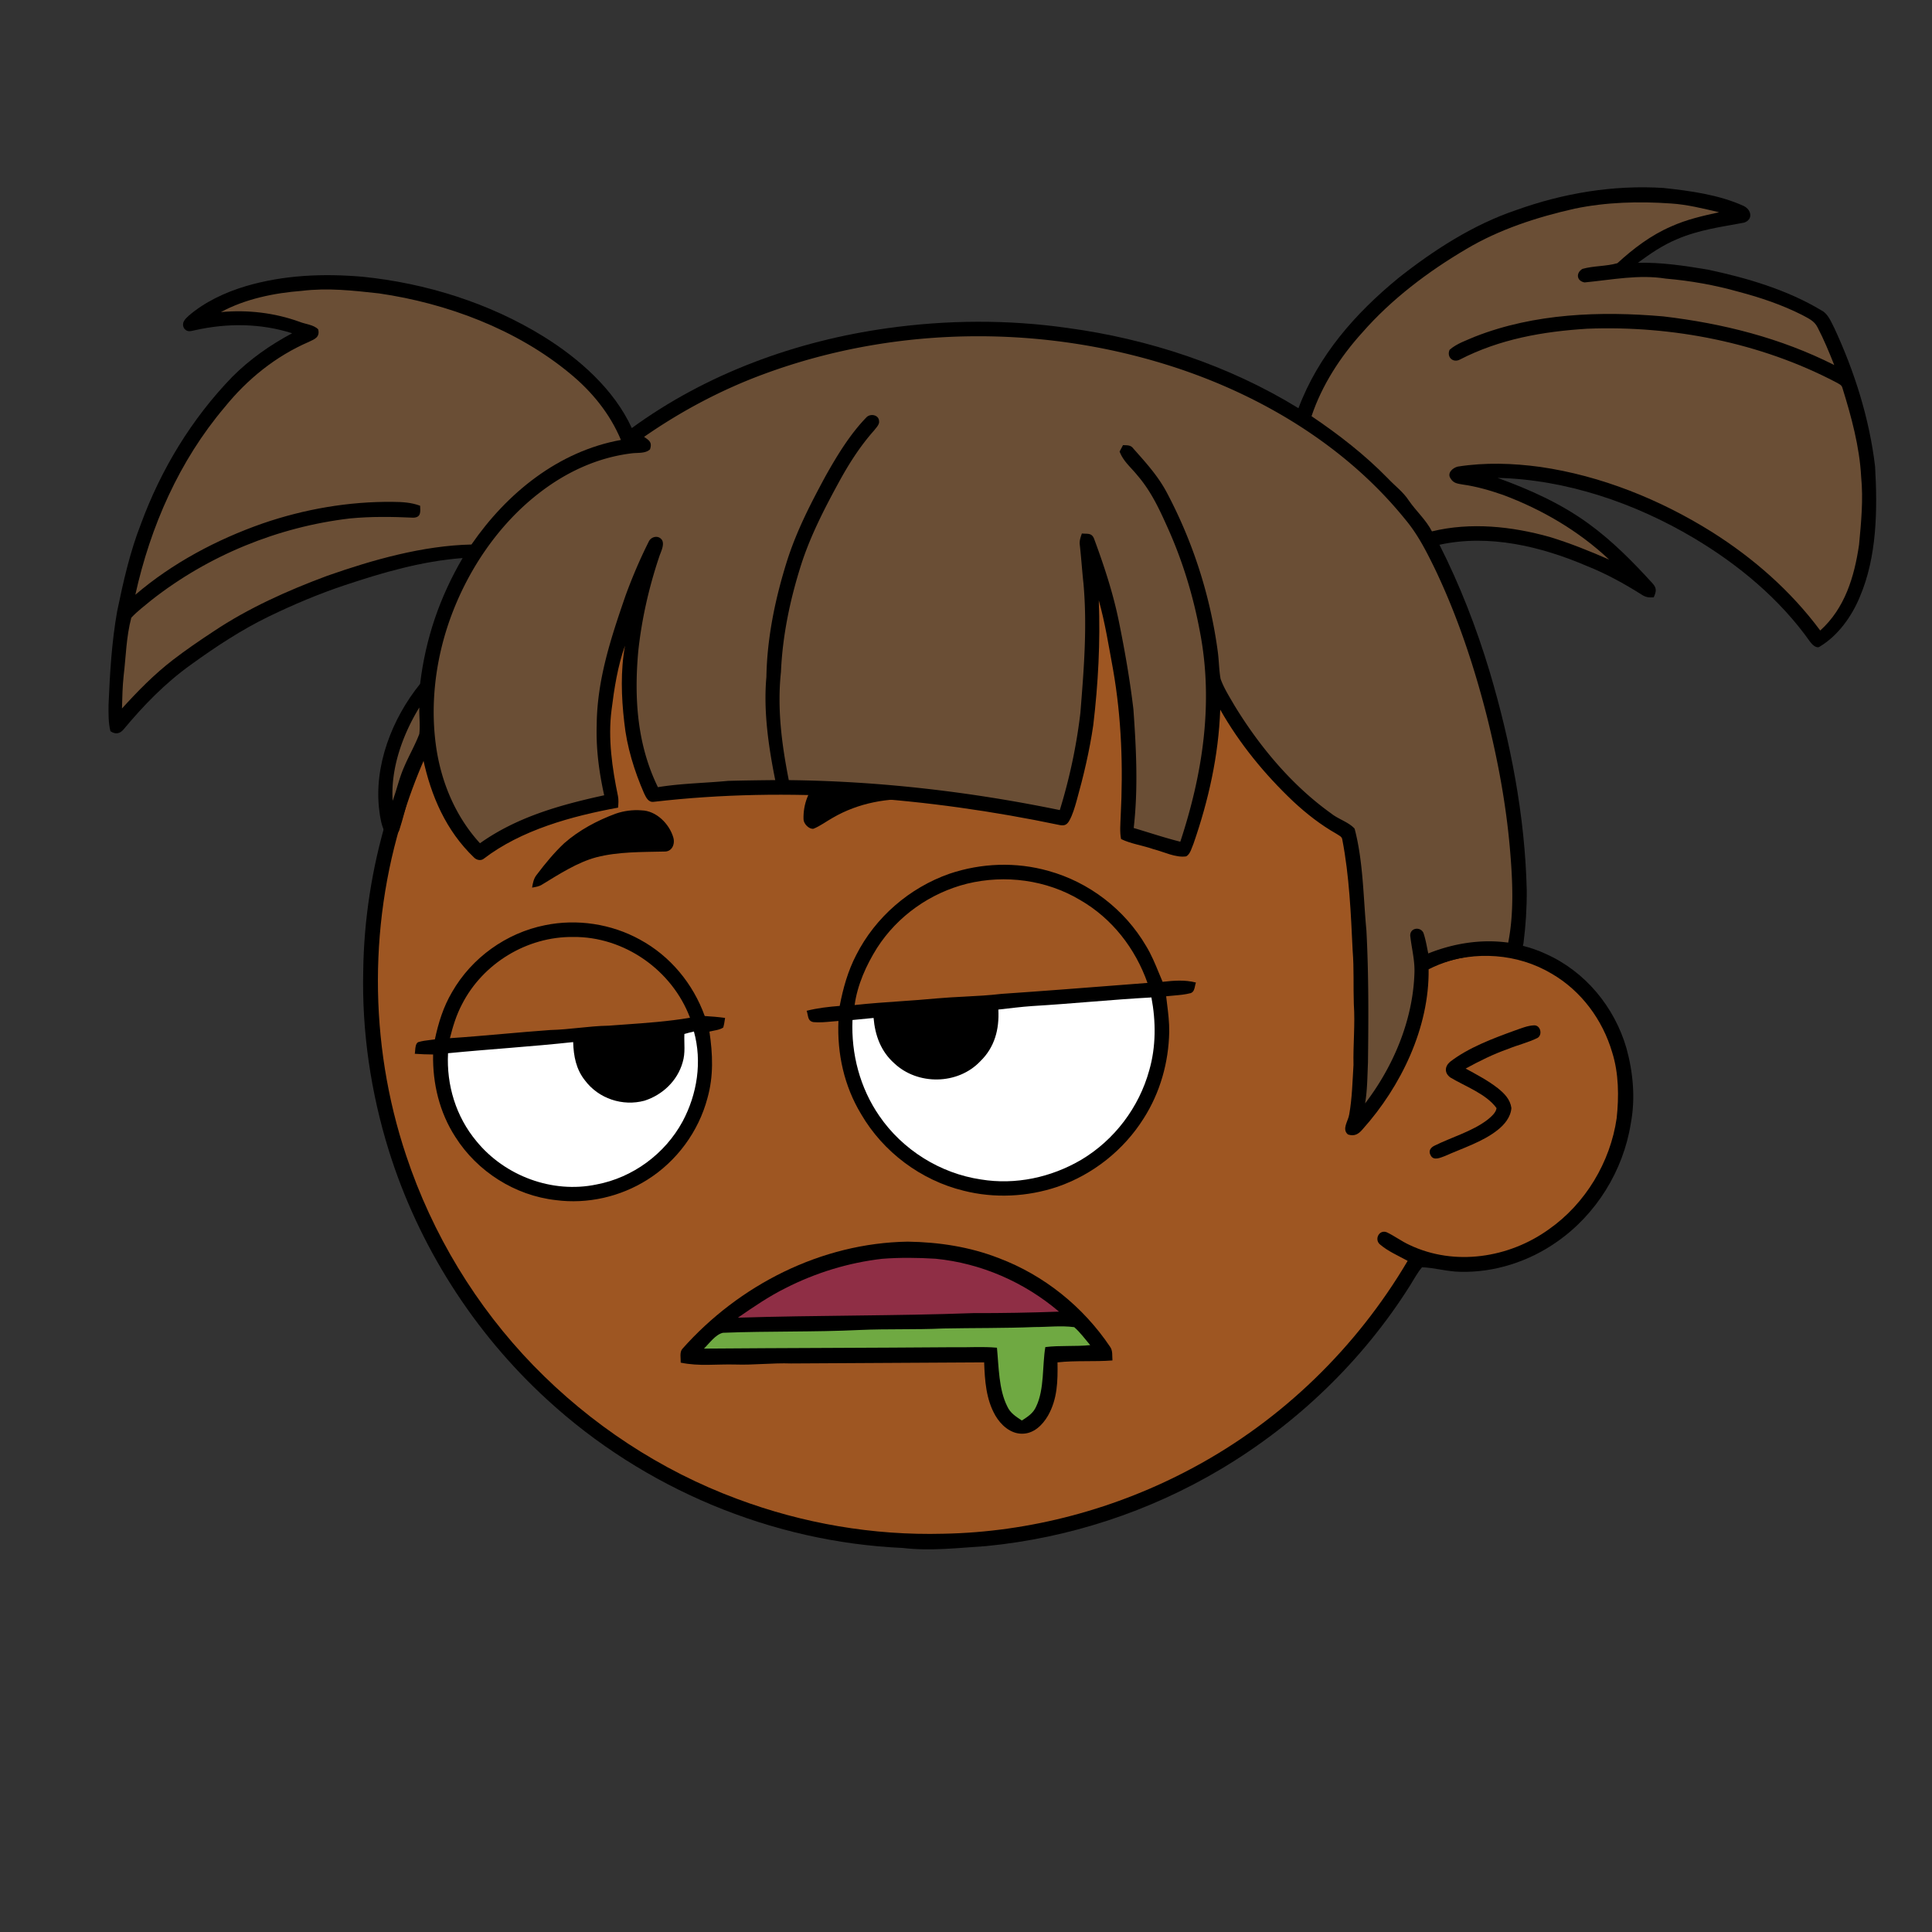 <svg xmlns:dc="http://purl.org/dc/elements/1.1/" xmlns:cc="http://creativecommons.org/ns#" xmlns:rdf="http://www.w3.org/1999/02/22-rdf-syntax-ns#" xmlns:svg="http://www.w3.org/2000/svg" xmlns="http://www.w3.org/2000/svg" viewBox="0 0 762 762" fill="none"><rect x="0" y="0" width="762" height="762" fill="#333333" stroke="none"/><mask id="avatarsRadiusMask"><rect width="762" height="762" rx="0" ry="0" x="0" y="0" fill="#fff"/></mask><g mask="url(#avatarsRadiusMask)"><path d="M396.01 164.85c37.82 4.9 74.21 19.64 104.8 42.39 6.15 4.84 12.48 9.33 18.02 14.92 23.77 21.98 42.73 49.02 55.13 78.95 9.35 22.31 14.72 46.04 16.64 70.14 6.62.81 13.05 2.14 19.12 5 15.54 6.93 27.08 20.94 31.78 37.21 2.63 9.56 3.56 19.75 1.72 29.55-2.96 18.76-13.72 36.13-29.37 46.92-10.94 7.65-24.49 12.03-37.86 11.68-5.13-.05-10.04-1.6-15.13-1.79-1.85 2.17-3.23 4.84-4.76 7.25-18.66 29.62-44.57 54.51-74.64 72.4-28.1 16.73-59.9 27.16-92.46 30.32-11.08.7-21.87 2.05-32.98.74-51.69-2.3-102.07-23.44-140.15-58.43-29.03-26.55-50.84-60.83-62.54-98.39-7.09-22.85-10.62-46.78-10.07-70.71.52-40.34 12.53-80.58 33.94-114.76 19.1-30.81 45.91-56.58 77.2-74.83 29.63-17.28 63.35-27.68 97.59-29.87 14.66-1.47 29.44-.37 44.02 1.31Z" fill="#000"/><path d="M363 169.06c48.47-1.39 97.32 14.7 135.81 44.12 6.55 4.06 11.72 9.49 17.36 14.64 24.33 22.63 43.2 50.95 54.93 82.02 7.43 19.61 11.86 40.2 13.56 61.09-8.89.74-17.34 2.34-25.38 6.38-2.19 1.03-1.89 4.95.68 5.23 2.35.23 4.98-1.51 7.24-2.2 14.62-5.37 31.32-4.35 44.78 3.68 11.69 6.78 20.09 18.16 23.89 31.06 2.6 8.25 2.68 17.41 1.76 25.95-2.5 17.35-12.35 33.73-26.73 43.81-15.71 11.33-37.17 14.64-54.93 6.2-3.17-1.43-5.94-3.58-9.08-5.05-2.95-1.09-4.88 2.79-2.7 4.75 3.17 2.76 7.34 4.52 11 6.56-20.14 34.15-49.45 62.7-84.41 81.47-30.2 16.31-64.44 25.53-98.78 26.15-27.63.72-55.33-4.04-81.21-13.72-30.32-11.24-57.84-29.43-80.37-52.6-22.67-23.37-39.92-51.88-50.2-82.77-14.96-44.64-14.91-94.01.27-138.59 11.05-33.06 30.28-63.21 55.37-87.39 29.67-28.73 67.65-48.54 108.13-56.67 12.8-2.52 25.94-4.24 39.01-4.12Z" fill="rgba(158, 86, 34, 1)"/><path d="M605.03 404.4c2.63-.1 3.44 3.8 1.36 4.98-3.69 1.83-7.82 2.77-11.64 4.35-5.82 2.04-11.28 4.76-16.68 7.72 4.29 2.34 8.86 4.74 12.71 7.76 2.58 2.09 4.85 4.35 5.33 7.8-.26 3.59-2.73 6.55-5.45 8.69-5.86 4.66-13.92 7.18-20.79 10.26-1.75.62-4.43 1.99-5.59-.26-1.02-1.74-.06-3.11 1.57-3.87 6.65-3.3 14.86-5.62 20.79-10.16 1.37-1.14 3.39-2.74 3.61-4.62-4.07-5.63-12.42-8.59-18.23-12.09-2.34-1.72-2.29-4.24-.16-6.13 7.27-5.64 16.98-9.26 25.57-12.38 2.42-.83 5.03-1.95 7.6-2.05Z" fill="#000"/><g transform="translate(-161 -83)"><path fill-rule="evenodd" clip-rule="evenodd" d="M612.99 456.04c-8.4-14.32-22.44-25.12-38.46-29.54-12.78-3.63-26.45-3.13-39.02 1.1-15.79 5.52-29.25 17.14-36.82 32.08-3.28 6.32-5.17 13.09-6.5 20.06-4.4.35-8.76.83-13.04 1.93.188.504.294 1.03.396 1.539.273 1.36.52 2.594 2.244 2.921 2.35.223 4.762 0 7.146-.221.924-.085 1.844-.17 2.754-.229-.56 12.87 2.24 25.63 8.92 36.7 8.71 14.98 23.61 26.14 40.45 30.25 12.14 3.08 25.13 2.44 36.99-1.54 13.99-4.82 26.18-14.48 34.04-27.01 6.48-10.16 9.83-22.06 10.06-34.07.056-3.789-.398-7.446-.857-11.15-.12-.969-.241-1.942-.353-2.92.945-.109 1.903-.19 2.865-.271 2.307-.196 4.636-.393 6.845-.979 1.193-.461 1.438-1.638 1.68-2.801.099-.476.198-.948.36-1.369-4.39-1.13-8.7-.78-13.15-.28-.506-1.176-.99-2.354-1.473-3.528-1.498-3.645-2.981-7.253-5.077-10.672Zm.59 14.63c-4.82-13.64-13.95-25.42-26.54-32.68-13.32-7.97-29.57-10.1-44.6-6.46-14.55 3.64-27.43 12.73-35.54 25.37-4.25 6.79-7.73 14.51-8.83 22.5 5.954-.657 11.92-1.07 17.887-1.483 4.846-.335 9.693-.671 14.533-1.137 3.632-.325 7.273-.513 10.912-.701 4.858-.251 9.713-.501 14.538-1.079 16.386-1.117 32.786-2.395 49.169-3.671l8.471-.659Zm-200.2-17.09c11.97 6.48 20.98 17.39 25.57 30.15 2.69.16 5.36.38 8.03.75-.037.232-.071.462-.106.691-.156 1.028-.308 2.037-.594 3.059-1.042.76-2.471 1.03-3.832 1.287-.572.108-1.133.214-1.648.353 1.33 8.86 1.68 17.54-.78 26.25-3.51 13.23-12.13 24.91-23.71 32.19-10.65 6.72-23.58 9.67-36.09 8.03-16.11-1.81-30.98-11.25-39.64-24.94-6.25-9.68-8.98-21.04-8.76-32.5-2.42-.02-4.82-.1-7.23-.28.077-.367.111-.817.148-1.292.097-1.258.208-2.697 1.152-3.278 1.541-.487 3.188-.684 4.814-.877.61-.073 1.218-.146 1.816-.233 1.39-6.54 3.35-12.87 6.78-18.66 7.75-13.54 21.36-23.31 36.66-26.37 12.6-2.59 26.16-.54 37.42 5.67Zm19.769 30.83c-7.08-18.81-25.97-32.08-46.15-31.86-18.18-.19-35.6 10.43-43.83 26.64-2.2 4.2-3.57 8.69-4.72 13.28 7.002-.467 13.996-1.08 20.99-1.693 6.191-.543 12.382-1.086 18.58-1.527 3.774-.088 7.516-.469 11.258-.851 3.893-.396 7.786-.793 11.712-.859 2.094-.16 4.191-.308 6.29-.456 8.655-.612 17.331-1.225 25.87-2.674Z" fill="#000"/><path d="M615.13 476.4c1.79 9.43 1.83 19.44-.85 28.71-4.02 14.67-13.78 27.56-26.86 35.34-11.86 6.95-25.9 9.98-39.53 7.74-16.06-2.38-30.89-11.65-40.06-25.03-7.65-11.07-11.16-24.46-10.6-37.86 2.78-.26 5.55-.53 8.32-.81.58 6.88 2.87 13.16 8.11 17.84 9.26 8.79 25.12 8.57 33.95-.73 5.71-5.52 7.56-12.65 7.15-20.42 4.5-.49 8.95-1.09 13.47-1.39 15.64-.93 31.25-2.54 46.9-3.39ZM430.931 490.81c1.23-.4 2.51-.66 3.76-.97 3.28 11.9 1.31 24.64-4.45 35.44-6.94 12.82-19.63 22.19-33.98 24.89-17.42 3.66-36.18-3.36-47.37-17.1-8.08-9.7-11.83-22.11-11.18-34.67 16.43-1.61 32.94-2.6 49.35-4.39.17 5.54 1.15 10.77 4.71 15.18 5.35 7.13 14.85 10.26 23.42 7.93 7.1-2.26 13-7.85 15.04-15.09 1.18-3.82.53-7.36.7-11.22Z" fill="#fff"/></g><g transform="translate(-161 -83)"><g fill="#000"><path d="M501.99 384.96c9.91.12 19.87 3.23 28.83 7.31 3.36 1.88 7.05 4.01 7.31 8.29-5.14-.86-10.14-2.06-15.38-2.28-11.6-.68-23.13 1.36-33.25 7.23-2.54 1.41-4.95 3.26-7.64 4.35-1.8.27-3.92-1.99-3.94-3.73-.18-5.81 1.95-11.92 6.53-15.7 5.03-4.23 11.15-5.3 17.54-5.47ZM414.03 402.61c5.81.15 10.93 5.3 12.51 10.64.8 2.63-.46 5.72-3.53 5.61-8.82.21-18.21.03-26.81 2.26-7.52 2.01-14.74 6.71-21.36 10.74-1.22.81-2.57.96-3.98 1.22.33-1.93.64-3.66 1.94-5.21 3.28-4.33 6.78-8.58 10.74-12.3 5.88-5.17 13.01-8.96 20.32-11.66 3.23-1.11 6.76-1.58 10.17-1.3Z"/></g></g><g transform="translate(-161 -83)"><path d="M519 572.72c12.29.18 24.45 2.02 35.94 6.5 17.84 6.73 33.25 19.14 43.87 34.94 1.14 1.53.8 3.58.95 5.41-7.22.57-14.43-.04-21.67.76.12 7.4 0 14.39-3.75 21.02-2.19 3.77-5.69 7.2-10.34 7.12-4.49-.03-8.23-3.43-10.38-7.1-3.71-6.4-4.2-13.83-4.46-21.04-25.38.12-50.77.29-76.16.43-7.35-.26-14.65.67-22 .42-7.53-.2-14.18.78-21.52-.74.07-1.62-.51-4.04.59-5.37 22.4-25.3 54.86-41.81 88.93-42.35Z" fill="#000"/><path d="M508.979 579.48c6.98-.54 14.06-.45 21.04-.02 17.95 1.77 34.93 9.2 48.66 20.86-11.23.41-22.44.62-33.68.58-30.98 1.14-61.99.83-92.97 1.81 6.13-4.21 12.16-8.38 18.84-11.69 11.91-6.06 24.84-10.02 38.11-11.54Z" fill="#8F2E45"/><path d="M569.001 606.4c5.17.01 10.56-.64 15.68.04 2.37 2.05 4.27 4.71 6.31 7.09-5.88.61-11.88.05-17.7.77-1.23 7.11-.33 16.61-3.6 23.41-1.15 2.69-3.33 4.04-5.67 5.56-2.32-1.57-4.53-2.89-5.74-5.56-3.42-6.79-3.33-15.68-4.08-23.16-5.72-.52-11.41-.06-17.2-.19-32.79.26-65.57.28-98.36.54 2.11-2.04 4.57-5.59 7.5-6.24 17.96-.71 35.91-.24 53.86-1.1 11-.5 22-.08 33-.59 12-.24 24-.08 36-.57Z" fill="#6FA942"/></g><g transform="translate(-161 -83)"/><g transform="translate(-161 -83)"><path d="M816.99 157.13c10.51 1.11 22.09 2.68 31.76 7.12 3.05 1.49 3.78 5.31.15 6.56-9.11 1.7-17.9 2.83-26.54 6.56-5.61 2.33-10.49 5.7-15.36 9.28 9.31-.22 18.35 1.15 27.51 2.68 15.39 3.24 31.45 7.97 44.98 16.15 2.54 1.3 3.77 4.57 5.02 6.99 7.97 17.16 13.82 35.69 16.04 54.52.99 16.97.76 35.63-6.05 51.5-3.14 7.58-8.51 15.15-15.62 19.44-1.36 1.15-3.19-.76-3.98-1.83-11.88-16.84-28.34-30.51-45.98-40.97-23.13-13.74-50.23-23-77.26-23.65 12.72 4.64 24.85 10.03 35.85 18.03 9.3 6.73 17.65 15.18 25.35 23.67 1.72 1.94 1.32 3.21.39 5.41-1.92.14-3.16 0-4.78-1.07-6.87-4.34-14.06-8.29-21.62-11.3-18.03-7.72-38.6-12.65-58.11-8.36 8.11 16.03 14.59 32.76 19.77 49.95 8.29 27.85 13.96 57.09 14.65 86.19.06 6.96-.39 14.1-1.28 21-.49 2.01-.92 6.03-3.83 5.53-11.23-2.03-23.4-.42-33.59 4.77.31 23.01-10.91 46.23-26.05 63.12-1.6 1.9-3.23 2.87-5.77 2.03-2.55-2.15.17-5.34.52-7.98 1.13-6.37 1.27-13.01 1.67-19.47-.18-8.02.68-15.99.13-24-.24-7 .11-13.99-.46-21-.69-14.58-1.31-29.49-4.08-43.85-.13-1.25-1.4-1.64-2.29-2.28-6.25-3.54-11.9-7.96-17.14-12.85-11.16-10.58-21.14-22.74-28.72-36.13-.66 18.13-4.6 35.76-10.54 52.86-.7 1.59-1.26 4.14-2.88 5.01-4.13.63-8.86-1.82-12.86-2.82-4.14-1.47-8.94-2.11-12.83-4.01-.58-2.86-.25-6.02-.16-8.93 1.01-19.42.36-38.83-3.01-58-1.68-9.07-3.12-18.34-5.62-27.22.65 16.38-.24 32.96-2.18 49.24-1.46 10.06-3.82 20.02-6.56 29.81-.76 2.64-1.55 5.51-2.92 7.9-.9 1.57-1.89 2.03-3.7 1.69-52.16-10.92-106.99-15.32-160.04-9.19-2.22.37-3.12-1.64-3.92-3.28-3.88-8.89-6.84-18.46-7.84-28.12-1.16-9.93-1.49-20.29.29-30.16-2.88 8.05-4.25 16.88-5.3 25.34-1.46 11.15.24 23.02 2.53 33.97.3 1.53.17 3.03.05 4.56-18.17 3.33-38.2 8.78-53.06 20.21-1.19.88-2.89.42-3.85-.62-10.94-10.5-16.86-24.17-20-38.82-4.73 8.41-6.44 19.05-9.43 28.24-.91 2.14-4.36 2.79-5.68.63-1.27-2.54-1.83-5.53-2.14-8.33-2.33-17.67 5.04-36.5 16.07-50.12 2.16-17.88 7.69-34.09 16.77-49.63-16.14 1.24-31.33 5.65-46.6 10.75-10.16 3.39-20.1 7.6-29.75 12.26-10.83 5.24-21.15 12.05-30.89 19.11-10.12 7.24-18.58 15.98-26.52 25.51-1.5 1.74-3.23 1.99-5.15.66-.84-3.34-.76-6.97-.74-10.39.51-12.28 1.24-24.71 3.38-36.82 2.41-11.68 5.06-23.49 9.4-34.55 7.92-21.56 20.03-41.49 36.03-58.01 6.94-6.95 14.95-12.57 23.6-17.18-12.44-3.95-25.5-4.05-38.18-1.23-1.79.38-3.17.99-4.46-.74-1.14-2.18.4-3.62 1.9-5 6.46-5.5 14.36-9.17 22.45-11.6 15-4.42 30.55-5.05 46.06-3.72 24.95 2.53 49.95 10.32 71.33 23.54 14.01 8.67 27.93 20.93 34.86 36.15 29.51-21.53 64.76-34.35 100.8-39.39 23.55-3.3 47.48-3.46 71.04-.1 31.9 4.31 63.62 14.74 91.1 31.65 7.84-20.85 22.44-37.44 39.47-51.38 13.86-10.97 29.49-21.05 46.32-26.73 18.63-6.69 38.29-10 58.08-8.76Z" fill="#000"/><path d="M819.989 163.25c6.52.41 12.71 2.01 19.04 3.46-6.5 1.44-12.73 2.83-18.85 5.58-8.01 3.46-14.87 8.66-21.26 14.51-4.41 1.28-9.34 1-13.79 2.25-2.65 1.59-2.33 4.77.84 5.34 11.09-1.07 21.35-3.21 32.04-1.5 9.72.83 19.41 2.55 28.8 5.21 8.54 2.25 17.07 5.13 24.96 9.12 2.42 1.35 4.81 2.27 6.1 4.91 2.5 4.78 4.57 9.82 6.57 14.84-21.15-10.69-43.97-16.42-67.41-19.18-24.79-2.16-50.83-1.22-74.25 7.97-3.35 1.46-7.29 2.75-10.05 5.21-1.24 2.85 1.36 5.31 4.11 3.82 15.68-8.07 32.71-11.05 50.16-12.14 33.57-1.32 68.35 5.47 98.21 21.15 1.09.67 2.19.92 2.5 2.33 3.48 11.2 6.73 23.12 7.34 34.87.89 9.06.02 17.82-.82 26.84-1.85 12.6-5.55 25.03-15.31 33.84-11.61-15.63-26.31-28.51-42.74-38.88-20.44-12.8-43.72-22.17-67.65-25.64-10.83-1.47-21.7-1.83-32.53-.14-2.04.46-4.44 2.6-2.82 4.76 1.1 1.88 2.85 1.98 4.79 2.33 5.41.75 10.71 2.31 15.86 4.09 15.42 5.77 29.81 14.2 41.84 25.51-7.66-3.36-15.47-6.5-23.48-8.94-14.97-4.19-31.16-5.9-46.42-2.19-2.38-4.62-6.12-7.84-9.08-12.11-2.27-3.51-5.51-5.81-8.32-8.82-9.1-9.31-19.32-17.23-30.09-24.5 4.08-12.19 11.35-23.42 19.95-32.91 11.53-13.2 25.99-24.13 41.04-32.99 13.05-7.79 28.02-12.63 42.77-15.95 12.41-2.59 25.34-2.94 37.95-2.05ZM279.999 197.72c10.36-1.26 20.2-.13 30.49 1 26.8 3.89 54.23 14.16 75.24 31.54 8.66 7.1 15.84 15.86 20.17 26.26-24.68 4.46-45 20.99-58.95 41.24-19.13.43-38.82 6-56.8 12.31-15.57 5.77-31.19 12.76-45.01 22.01-5.41 3.55-10.76 7.22-15.89 11.15-7.44 5.73-13.85 12.28-20.14 19.2.12-4.3.19-8.63.66-12.92.93-7.77.99-15.09 3.01-22.86 2.35-2.57 5.25-4.7 7.92-6.93 22.48-17.67 49.91-28.9 78.29-32.24 8.36-.81 16.68-.69 25.05-.3 3.1-.12 2.77-2.35 2.66-4.71-3.48-1.31-7.02-1.5-10.7-1.53-17.42-.2-35.03 2.86-51.49 8.54-18.05 6.32-35.57 15.63-50.13 28.1 5.96-26.95 17.31-52.83 35.24-73.99 8.93-11.05 20.13-20.11 33.21-25.76 2.31-1.09 4.43-1.84 3.66-4.94-1.78-1.84-5.03-2.02-7.35-2.97-9.91-3.59-20.53-4.8-31.01-3.83 9.57-5.2 21.09-7.55 31.87-8.37Z" fill="rgba(106, 78, 53, 1)"/><path d="M628.801 229.38c33.05 11.57 64.23 31.02 86.4 58.43 4.94 5.87 8.29 12.49 11.64 19.33 8.91 18.58 15.52 38.43 20.6 58.38 4.32 17.28 7.59 34.73 9.11 52.49 1.03 11.95 1.65 24.98-.7 36.77-10.71-1.47-21.54.28-31.53 4.27-.58-2.72-1.01-5.54-1.93-8.17-1.27-2.54-5.26-1.91-5.18 1.13.53 5.04 1.9 9.85 1.65 14.99-.64 18.48-8.3 36.62-19.45 51.2.89-5.28.89-10.75 1.13-16.11.22-17.35.3-34.75-.61-52.08-1.25-13.23-1.26-27.3-4.66-40.18-2.37-2.61-6.38-3.71-9.18-5.95-15.57-11.11-28.37-26.48-38.27-42.74-1.93-3.36-4.12-6.74-5.41-10.4-.64-3.53-.62-7.19-1.11-10.76a186.842 186.842 0 0 0-20.25-63c-3.47-6.42-8.18-11.59-12.99-17-1.12-1.55-2.42-1.31-4.14-1.42-.44.85-.89 1.69-1.34 2.53 1.46 3.87 4.38 6.13 6.99 9.37 5.2 6.01 8.48 12.89 11.7 20.09 6.08 13.37 10.39 27.5 13.05 41.94 5.32 27.88 1 55.82-7.8 82.49-6.18-1.55-12.27-3.6-18.38-5.41 1.79-15.62 1-31.12-.11-46.75-1.37-11.63-3.39-23.16-5.72-34.63-2.26-11.15-5.86-22.08-9.81-32.73-.96-2.41-2.66-1.8-4.8-2.05-.53 1.55-1.06 2.94-.81 4.62.56 5.04.89 10.1 1.44 15.14 1.52 17.22.15 33.83-1.22 50.98-1.52 12.98-4.27 25.86-8.12 38.36-35.22-7.25-70.93-11.42-106.89-11.82-2.79-14.14-4.63-28.22-3.09-42.65.62-14.33 3.56-28.39 7.88-42.04 3.55-11.2 9.11-22.09 14.73-32.39 4.04-7.45 8.5-14.51 14.15-20.86.72-.98 2.15-2.31 1.93-3.63-.04-2.54-3.51-3.17-5.05-1.44-6.42 6.63-11.49 14.97-15.99 22.98-5.92 10.93-11.44 21.62-15.23 33.51-4.65 14.77-7.9 30.32-8.16 45.83-1.22 13.42.84 27.53 3.49 40.68-6.21.06-12.42.14-18.62.31-9.25.88-18.47.98-27.66 2.48-8.22-16.83-9.4-35.1-7.76-53.5 1.34-12.61 4.17-25.1 8.19-37.13.59-1.96 2.28-4.88 1.21-6.81-1.39-2.13-4.42-1.44-5.33.76-3.42 6.8-6.41 13.85-9.03 21-5.78 16.78-11.28 33.23-11.42 51.21-.29 9.41.93 18.5 2.95 27.67-17.31 3.78-34.35 8.52-48.99 18.92-9.18-10.05-14.73-22.74-16.99-36.09-2.86-17.31-.75-35.51 5.08-52.01 6.91-19.45 19.21-37.79 35.7-50.37 10.53-8.07 22.67-13.66 35.9-15.3 2.35-.34 5.57.16 7.37-1.59.92-2.74-.25-3.51-2.34-4.92 14.74-10.24 30.63-18.67 47.49-24.86 52.98-19.54 113.02-19.63 166.29-1.07ZM326.379 362.05c-.08 3.45.39 7.01 0 10.43-1.68 4.45-4.13 8.61-5.98 13-1.94 4.34-2.88 8.91-4.53 13.35-.83-12.74 3.93-26.02 10.51-36.78Z" fill="rgba(106, 78, 53, 1)"/></g></g></svg>